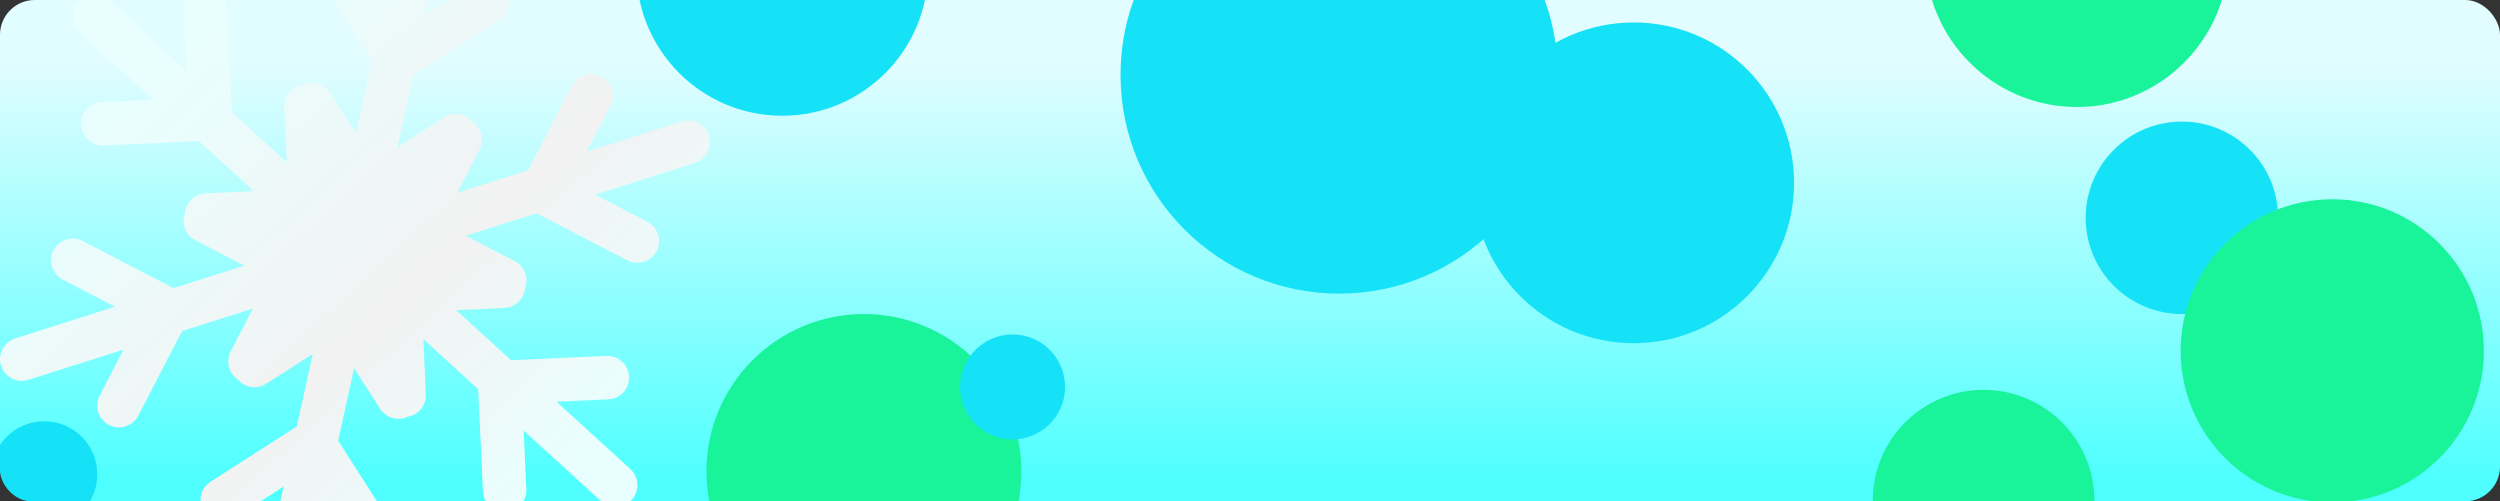 <?xml version="1.0" encoding="UTF-8"?>
<svg xmlns="http://www.w3.org/2000/svg" xmlns:xlink="http://www.w3.org/1999/xlink" viewBox="0 0 862.22 172.89">
  <rect x="0" y="0" width="862.22" height="172.89" fill="#333333" stroke="none"/>
  <defs>
    <style>
      .cls-1 {
        fill: url(#linear-gradient-2);
      }

      .cls-1, .cls-2 {
        mix-blend-mode: overlay;
      }

      .cls-3 {
        fill: none;
      }

      .cls-4 {
        isolation: isolate;
      }

      .cls-5 {
        fill: #19f49b;
      }

      .cls-5, .cls-6 {
        mix-blend-mode: soft-light;
      }

      .cls-6 {
        fill: #16e2f7;
      }

      .cls-7 {
        fill: url(#linear-gradient);
      }

      .cls-8 {
        clip-path: url(#clippath);
      }
    </style>
    <linearGradient id="linear-gradient" x1="431.11" y1="165.33" x2="431.11" y2="20.35" gradientUnits="userSpaceOnUse">
      <stop offset="0" stop-color="#4fffff"/>
      <stop offset="1" stop-color="#e2fdff"/>
    </linearGradient>
    <clipPath id="clippath">
      <rect class="cls-3" width="862.22" height="172.89" rx="10.78" ry="10.78"/>
    </clipPath>
    <linearGradient id="linear-gradient-2" x1="301.92" y1="-103.55" x2="135.99" y2="-219.7" gradientTransform="translate(-120.95 202.93) rotate(12.38)" gradientUnits="userSpaceOnUse">
      <stop offset="0" stop-color="#e9ffff"/>
      <stop offset=".42" stop-color="#f2f2f2"/>
      <stop offset="1" stop-color="#e9ffff"/>
    </linearGradient>
  </defs>
  <g class="cls-4">
    <g id="Layer_1" data-name="Layer 1">
      <rect class="cls-7" width="862.22" height="172.89" rx="12" ry="12"/>
      <g class="cls-2">
        <g class="cls-8">
          <circle class="cls-6" cx="269.79" cy="-10.36" r="50.28"/>
          <circle class="cls-6" cx="461.87" cy="25.85" r="75.42"/>
          <circle class="cls-6" cx="563.44" cy="63.06" r="55.31"/>
          <circle class="cls-6" cx="752.51" cy="75.12" r="33.19"/>
          <circle class="cls-5" cx="716.3" cy="-15.39" r="52.29"/>
          <circle class="cls-5" cx="804.37" cy="121.01" r="52.29"/>
          <circle class="cls-5" cx="297.95" cy="162.62" r="54.31"/>
          <circle class="cls-6" cx="349.24" cy="133.45" r="18.1"/>
          <circle class="cls-6" cx="15.24" cy="163.6" r="18.32"/>
          <circle class="cls-5" cx="684.12" cy="172.67" r="38.22"/>
          <path class="cls-1" d="M217.38,161.75l-25.43-23.2,17.87-.82c4.14-.19,7.34-3.7,7.15-7.84-.19-4.14-3.69-7.34-7.84-7.15l-32.85,1.5-18.92-17.26,16.63-.76c3.83-.18,6.84-3.19,7.13-6.91,1.3-3.5-.18-7.49-3.58-9.25l-16.92-8.76,24.41-7.75,31.34,16.23c.6.31,1.22.53,1.85.67,3.23.71,6.67-.8,8.26-3.88,1.9-3.68.47-8.2-3.21-10.11l-18.02-9.33,34.43-10.94c3.95-1.25,6.13-5.47,4.88-9.42-1.25-3.95-5.47-6.13-9.42-4.88l-32.81,10.42,8.22-15.88c1.9-3.68.47-8.2-3.21-10.11-3.68-1.91-8.2-.47-10.11,3.21l-15.12,29.2-24.41,7.75,7.65-14.78c1.76-3.4.66-7.52-2.42-9.63-2.38-2.87-6.58-3.59-9.81-1.53l-16.05,10.27,5.49-25.01,29.73-19.03c3.49-2.23,4.51-6.87,2.27-10.36-2.23-3.49-6.87-4.51-10.36-2.27l-17.09,10.94,7.74-35.29c.89-4.05-1.67-8.05-5.72-8.93s-8.05,1.67-8.93,5.72L132.82.21l-9.64-15.06c-2.23-3.49-6.87-4.51-10.36-2.27-3.49,2.23-4.51,6.87-2.27,10.36l17.73,27.7-5.49,25.01-8.97-14.02c-2.06-3.23-6.18-4.33-9.55-2.72-3.68.63-6.4,3.91-6.23,7.73l.87,19.03-18.92-17.26-1.62-35.26c-.19-4.14-3.7-7.34-7.84-7.15-4.14.19-7.34,3.7-7.15,7.84l.93,20.27L37.64.06c-3.06-2.79-7.8-2.58-10.6.49-2.79,3.06-2.57,7.8.49,10.6l25.43,23.2-17.87.82c-4.14.19-7.34,3.7-7.15,7.84.16,3.47,2.64,6.27,5.88,6.98.63.14,1.28.2,1.96.17l32.85-1.5,18.92,17.26-16.63.76c-3.83.17-6.84,3.19-7.13,6.91-1.3,3.5.18,7.5,3.58,9.25l16.92,8.76-24.41,7.75-31.34-16.23c-3.68-1.91-8.2-.47-10.11,3.21-1.9,3.68-.47,8.2,3.21,10.11l18.02,9.33-34.43,10.94c-3.95,1.25-6.13,5.47-4.88,9.42.84,2.65,3.02,4.5,5.55,5.06,1.24.27,2.57.23,3.87-.18l32.81-10.42-8.22,15.88c-1.9,3.68-.47,8.2,3.21,10.11.6.31,1.22.53,1.85.67,3.23.71,6.67-.8,8.26-3.88l15.12-29.2,24.41-7.75-7.65,14.78c-1.76,3.4-.66,7.52,2.42,9.63,1.09,1.32,2.57,2.19,4.16,2.54,1.87.41,3.91.11,5.65-1.01l16.05-10.27-5.49,25.01-29.73,19.03c-3.49,2.23-4.51,6.87-2.27,10.36,1.12,1.74,2.83,2.87,4.71,3.28s3.91.11,5.65-1.01l17.09-10.94-7.74,35.29c-.89,4.05,1.67,8.05,5.72,8.93s8.05-1.67,8.93-5.72l7.38-33.62,9.64,15.07c1.12,1.74,2.83,2.87,4.71,3.28s3.91.11,5.65-1.01c3.49-2.23,4.51-6.87,2.27-10.36l-17.73-27.7,5.49-25.01,8.97,14.02c1.12,1.74,2.83,2.87,4.71,3.28,1.59.35,3.29.18,4.84-.56,3.68-.62,6.4-3.91,6.23-7.73l-.87-19.03,18.92,17.26,1.62,35.26c.16,3.47,2.64,6.27,5.88,6.98.63.14,1.28.2,1.96.17,4.14-.19,7.34-3.7,7.15-7.84l-.93-20.27,26.69,24.35c1.01.92,2.2,1.51,3.44,1.78,2.53.56,5.28-.22,7.15-2.27,2.79-3.06,2.57-7.8-.49-10.6Z"/>
        </g>
      </g>
    </g>
  </g>
</svg>